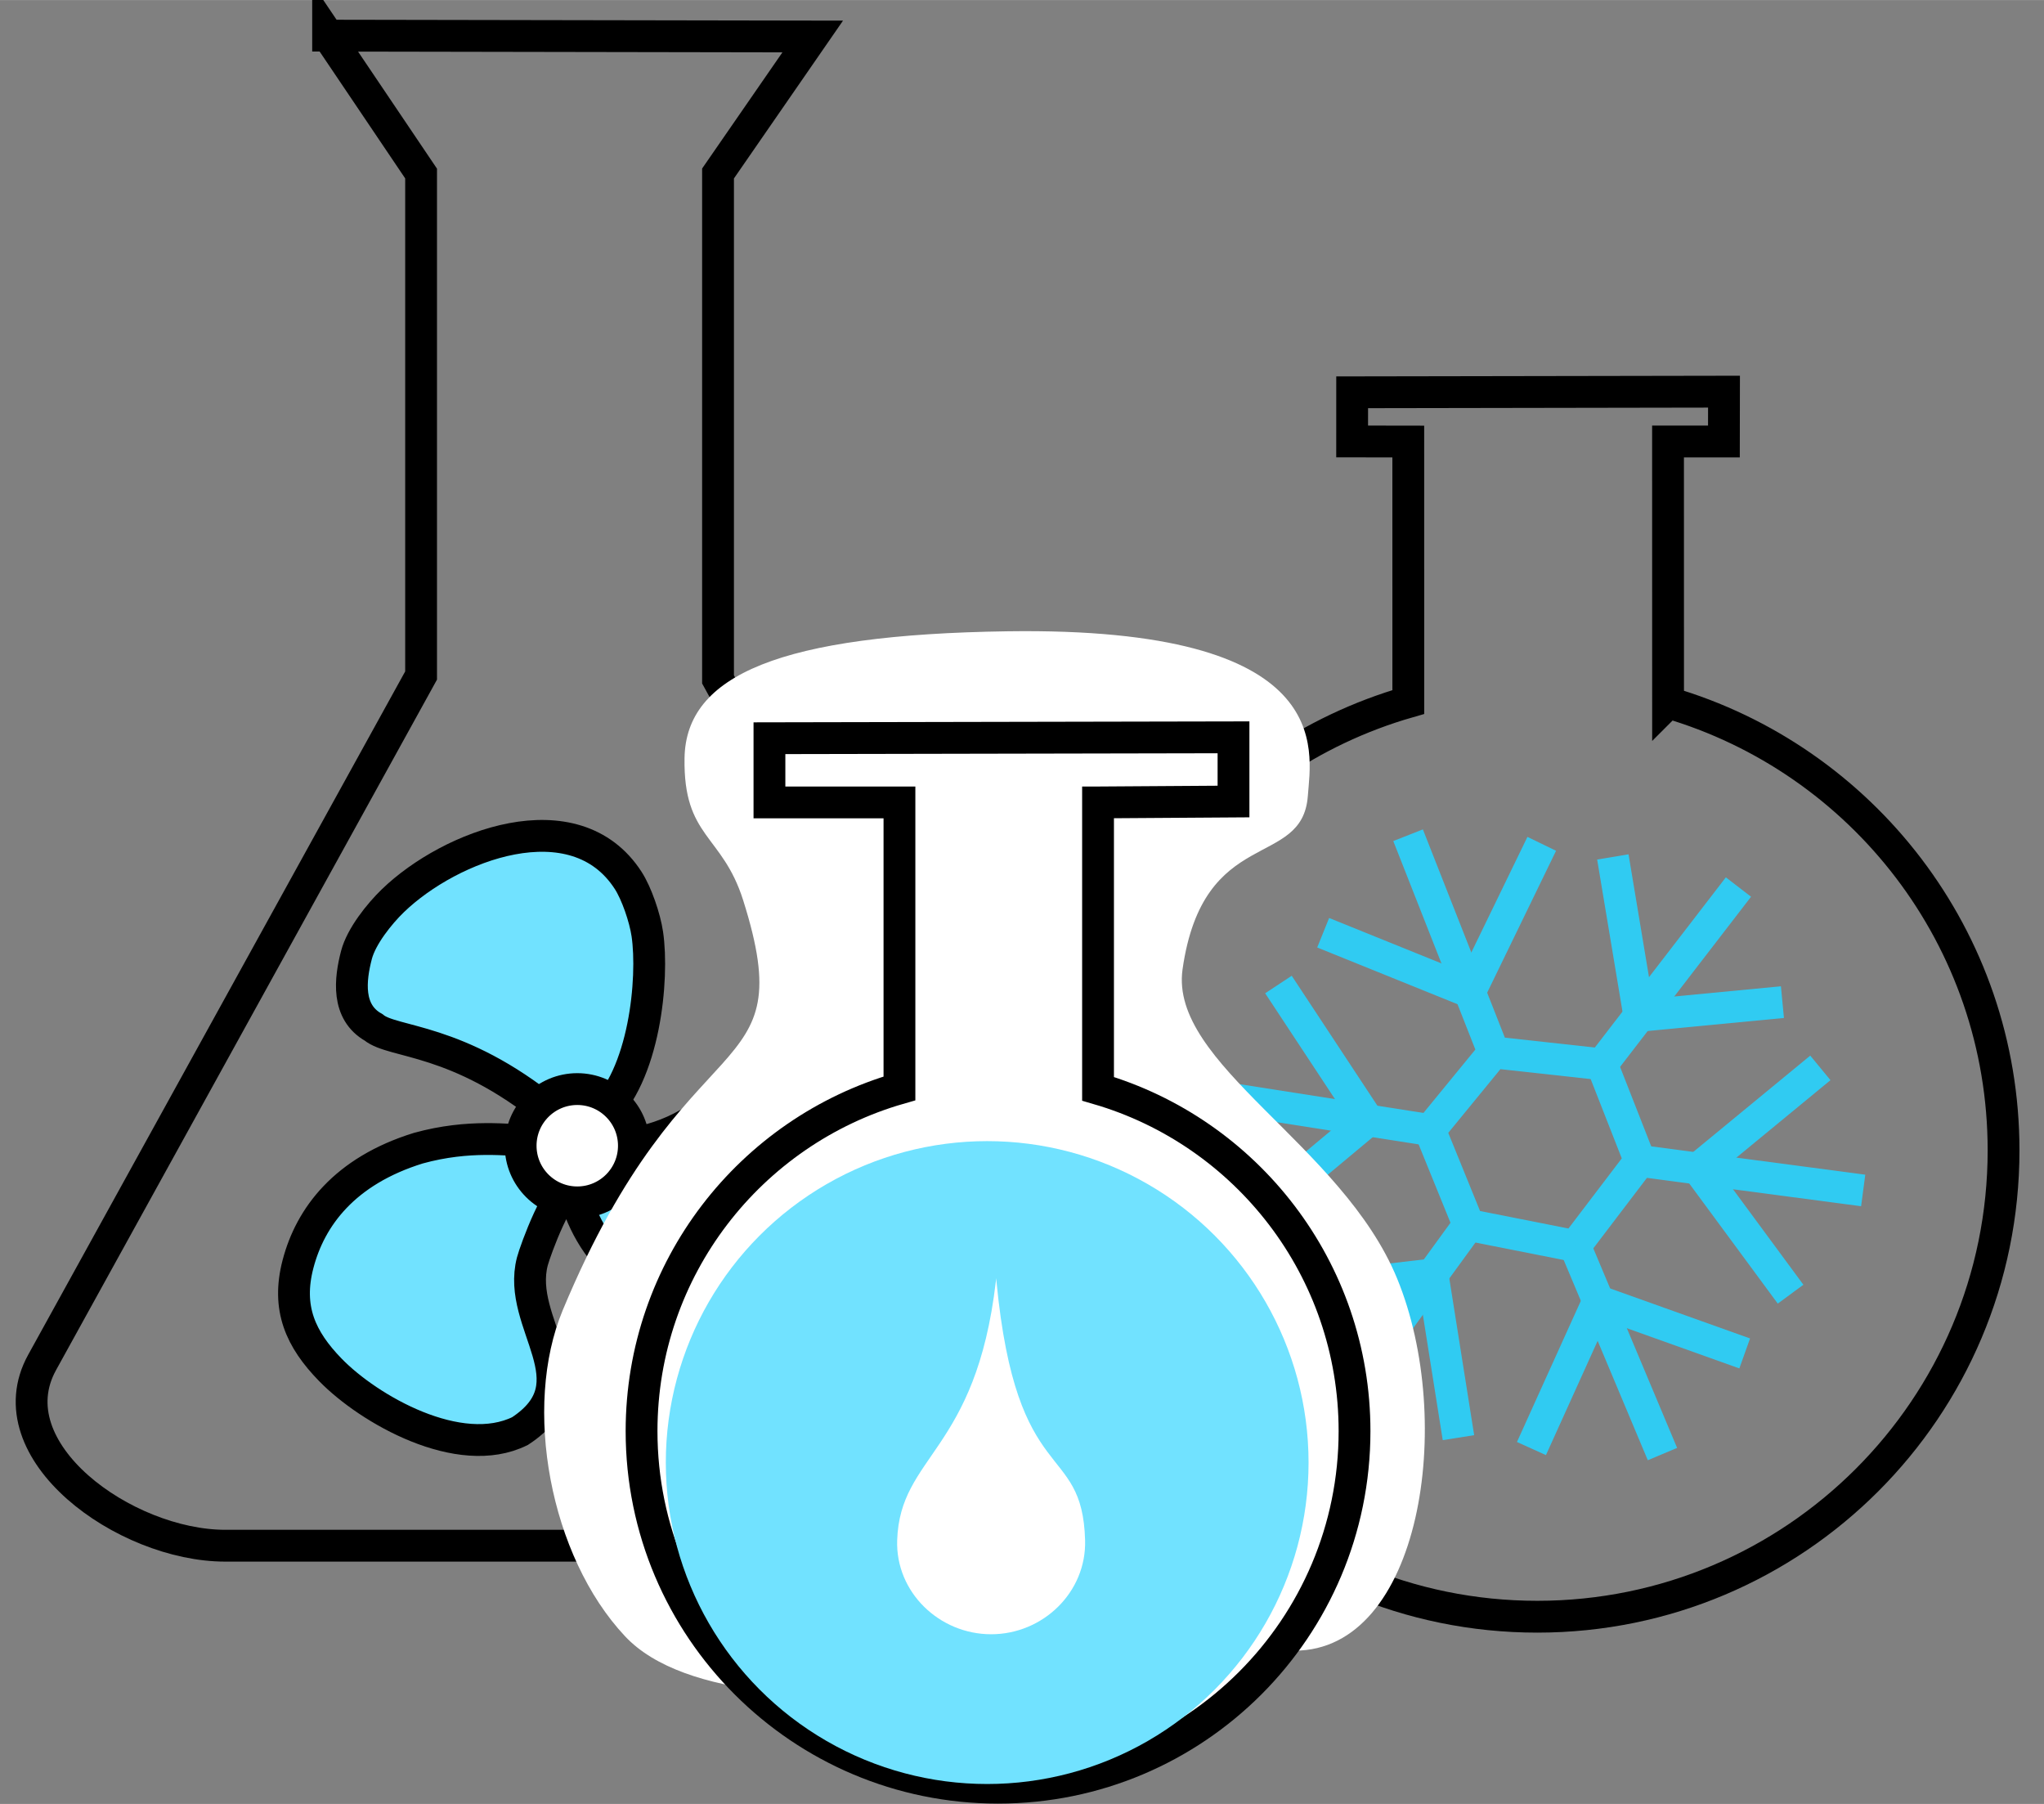 <?xml version="1.0" encoding="UTF-8"?>
<!DOCTYPE svg PUBLIC "-//W3C//DTD SVG 1.1//EN" "http://www.w3.org/Graphics/SVG/1.1/DTD/svg11.dtd">
<!-- Creator: CorelDRAW 2017 -->
<svg xmlns="http://www.w3.org/2000/svg" xml:space="preserve" width="22.489mm" height="19.844mm" version="1.1" style="shape-rendering:geometricPrecision; text-rendering:geometricPrecision; image-rendering:optimizeQuality; fill-rule:evenodd; clip-rule:evenodd"
viewBox="0 0 2248.94 1984.36"
 xmlns:xlink="http://www.w3.org/1999/xlink">
 <rect x="0" y="0" width="2248.94" height="1984.36" fill="#808080" stroke="none"/>
 <defs>
  <style type="text/css">
   <![CDATA[
    .str0 {stroke:black;stroke-width:35;stroke-miterlimit:22.926}
    .str1 {stroke:#30CBF2;stroke-width:35;stroke-miterlimit:22.926}
    .fil2 {fill:none}
    .fil0 {fill:#71E2FF}
    .fil1 {fill:white}
   ]]>
  </style>
 </defs>
 <g id="Слой_x0020_1">
  <g id="_432943351312">
   <path class="fil0 str0" d="M637.41 1217.06c65.83,15.97 45.16,104.18 -22.93,87.64 -37.9,-9.21 -38.68,-64.5 -9.86,-81.22 7.62,-4.56 21.39,-9.2 32.79,-6.42zm274.57 224.17c-69.03,45.57 -174.11,-2.59 -222.94,-40.16 -33.96,-26.12 -50.63,-61.34 -58.74,-94.31 -15.08,-3.67 -41.44,68.85 -44.55,80.74 -18.15,69.35 68,133.13 -13.55,186.67 -66.85,33.03 -166.26,-23.76 -208.65,-67.25 -32.77,-33.63 -48.41,-67.8 -35.66,-116.46 13.55,-51.8 51.12,-102.32 132.48,-127.5 56.23,-15.44 98.69,-8.53 124.85,-8.16 0.84,-3.26 1.6,-19.91 19.4,-31.32 -101.63,-82.69 -172.22,-75.61 -193.55,-93.35 -30.04,-16.83 -25.88,-52.86 -18.87,-79.67 5.38,-20.55 25.17,-45.24 39.99,-59.59 63.15,-61.05 200.27,-113.33 258.97,-22.44 9.21,14.25 18.39,40.91 21.07,59.08 7.13,48.54 -2.68,156.29 -52.18,200 9.39,10.19 14.07,18.33 17.3,31.52 38.76,0.54 92.54,-21.9 116.68,-53.66 22.06,-22.63 41.22,-71.47 104.17,-56.18 94.76,23.01 96.82,225.69 13.78,292.04z"/>
   <circle class="fil1 str0" cx="635.15" cy="1260.3" r="62.31"/>
   <path class="fil2 str0" d="M361 39.17l533.2 0.93 -104.17 150.69 0 556.54 412.05 751.39c53.3,97.22 -90.72,201.58 -201.6,201.58l-752.58 0c-110.86,0 -255.15,-104.5 -201.58,-201.58l416.99 -755.66c0,-184.53 0,-367.66 0,-552.2l-102.31 -151.69z"/>
   <g>
    <polyline class="fil2 str1" points="1549.26,918.73 1643.33,1157.65 1573.35,1243.08 1615.8,1347.47 1733.01,1370.65 1804.26,1277 1762.6,1170.75 1643.33,1157.65 "/>
    <polyline class="fil2 str1" points="1696.33,928.22 1617.17,1091.22 1455.83,1026.01 "/>
    <line class="fil2 str1" x1="1804.26" y1="1277" x2="2050" y2= "1309.51" />
    <polyline class="fil2 str1" points="2002.88,1174.68 1868.28,1285.47 1970.12,1423.6 "/>
    <line class="fil2 str1" x1="1733.01" y1="1370.65" x2="1829.14" y2= "1599.49" />
    <polyline class="fil2 str1" points="1919.63,1488.78 1758.44,1431.2 1685,1593.42 "/>
    <line class="fil2 str1" x1="1615.8" y1="1347.47" x2="1464.66" y2= "1555.2" />
    <polyline class="fil2 str1" points="1604.68,1581.43 1576.21,1401.88 1401.4,1422.32 "/>
    <line class="fil2 str1" x1="1573.35" y1="1243.08" x2="1329.97" y2= "1204.99" />
    <polyline class="fil2 str1" points="1406.62,1082.97 1505.2,1232.41 1372.34,1343.29 "/>
    <line class="fil2 str1" x1="1762.6" y1="1170.75" x2="1912.75" y2= "975.73" />
    <polyline class="fil2 str1" points="1961.15,1102.34 1803.69,1117.39 1774.55,942.61 "/>
   </g>
   <path class="fil2 str0" d="M1835.32 772.79c213.29,62.22 369.13,259.18 369.13,492.57 0,283.35 -229.7,513.05 -513.05,513.05 -283.35,0 -513.05,-229.7 -513.05,-513.05 0,-234.12 156.82,-431.61 371.16,-493.16l-0.03 -286.53 -61.77 -0.1 0.02 -54.07 409.12 -0.7 -0.09 54.81 -61.49 -0.01 0.05 287.19z"/>
   <path class="fil1" d="M1108.45 694.4c363.15,-5.25 334.28,130.54 330.52,181.08 -6.04,81.19 -115.16,31.98 -137.84,190.66 -14.92,104.43 175.44,192.64 236.09,340.29 64.67,157.46 26.17,409.32 -112.9,409.32 -88.19,0 -607.11,122 -736.58,-15.8 -82.86,-88.2 -112.89,-252.27 -68.59,-358.72 136.91,-328.96 264.29,-242.74 198.55,-450.91 -23.02,-72.88 -65.95,-68.73 -64.53,-156.47 1.48,-91.55 106.09,-135.86 355.28,-139.45z"/>
   <path class="fil1 str0" d="M1208.13 882.66l0 315.03c163.07,47.56 282.21,198.14 282.21,376.56 0,216.63 -175.61,392.23 -392.23,392.23 -216.62,0 -392.23,-175.6 -392.23,-392.23 0,-178.98 119.89,-329.96 283.75,-377.02l0 -314.57 -143.04 0 0 -70.63 510.59 -0.99 0 70.63 -149.05 0.99z"/>
   <circle class="fil0" cx="1086.16" cy="1608.84" r="353.6"/>
   <path class="fil1" d="M1096.37 1409.47c22.13,230.1 94.46,174.7 97.53,284.84 1.59,57.05 -46.29,103.39 -103.38,103.39 -57.1,0 -105.26,-46.33 -103.39,-103.39 3.07,-93.78 86.63,-96.87 108.59,-284.88 0.2,-1.72 0.37,-3.43 0.37,-3.43 0,0 0.05,1.19 0.28,3.47z"/>
  </g>
 </g>
</svg>
